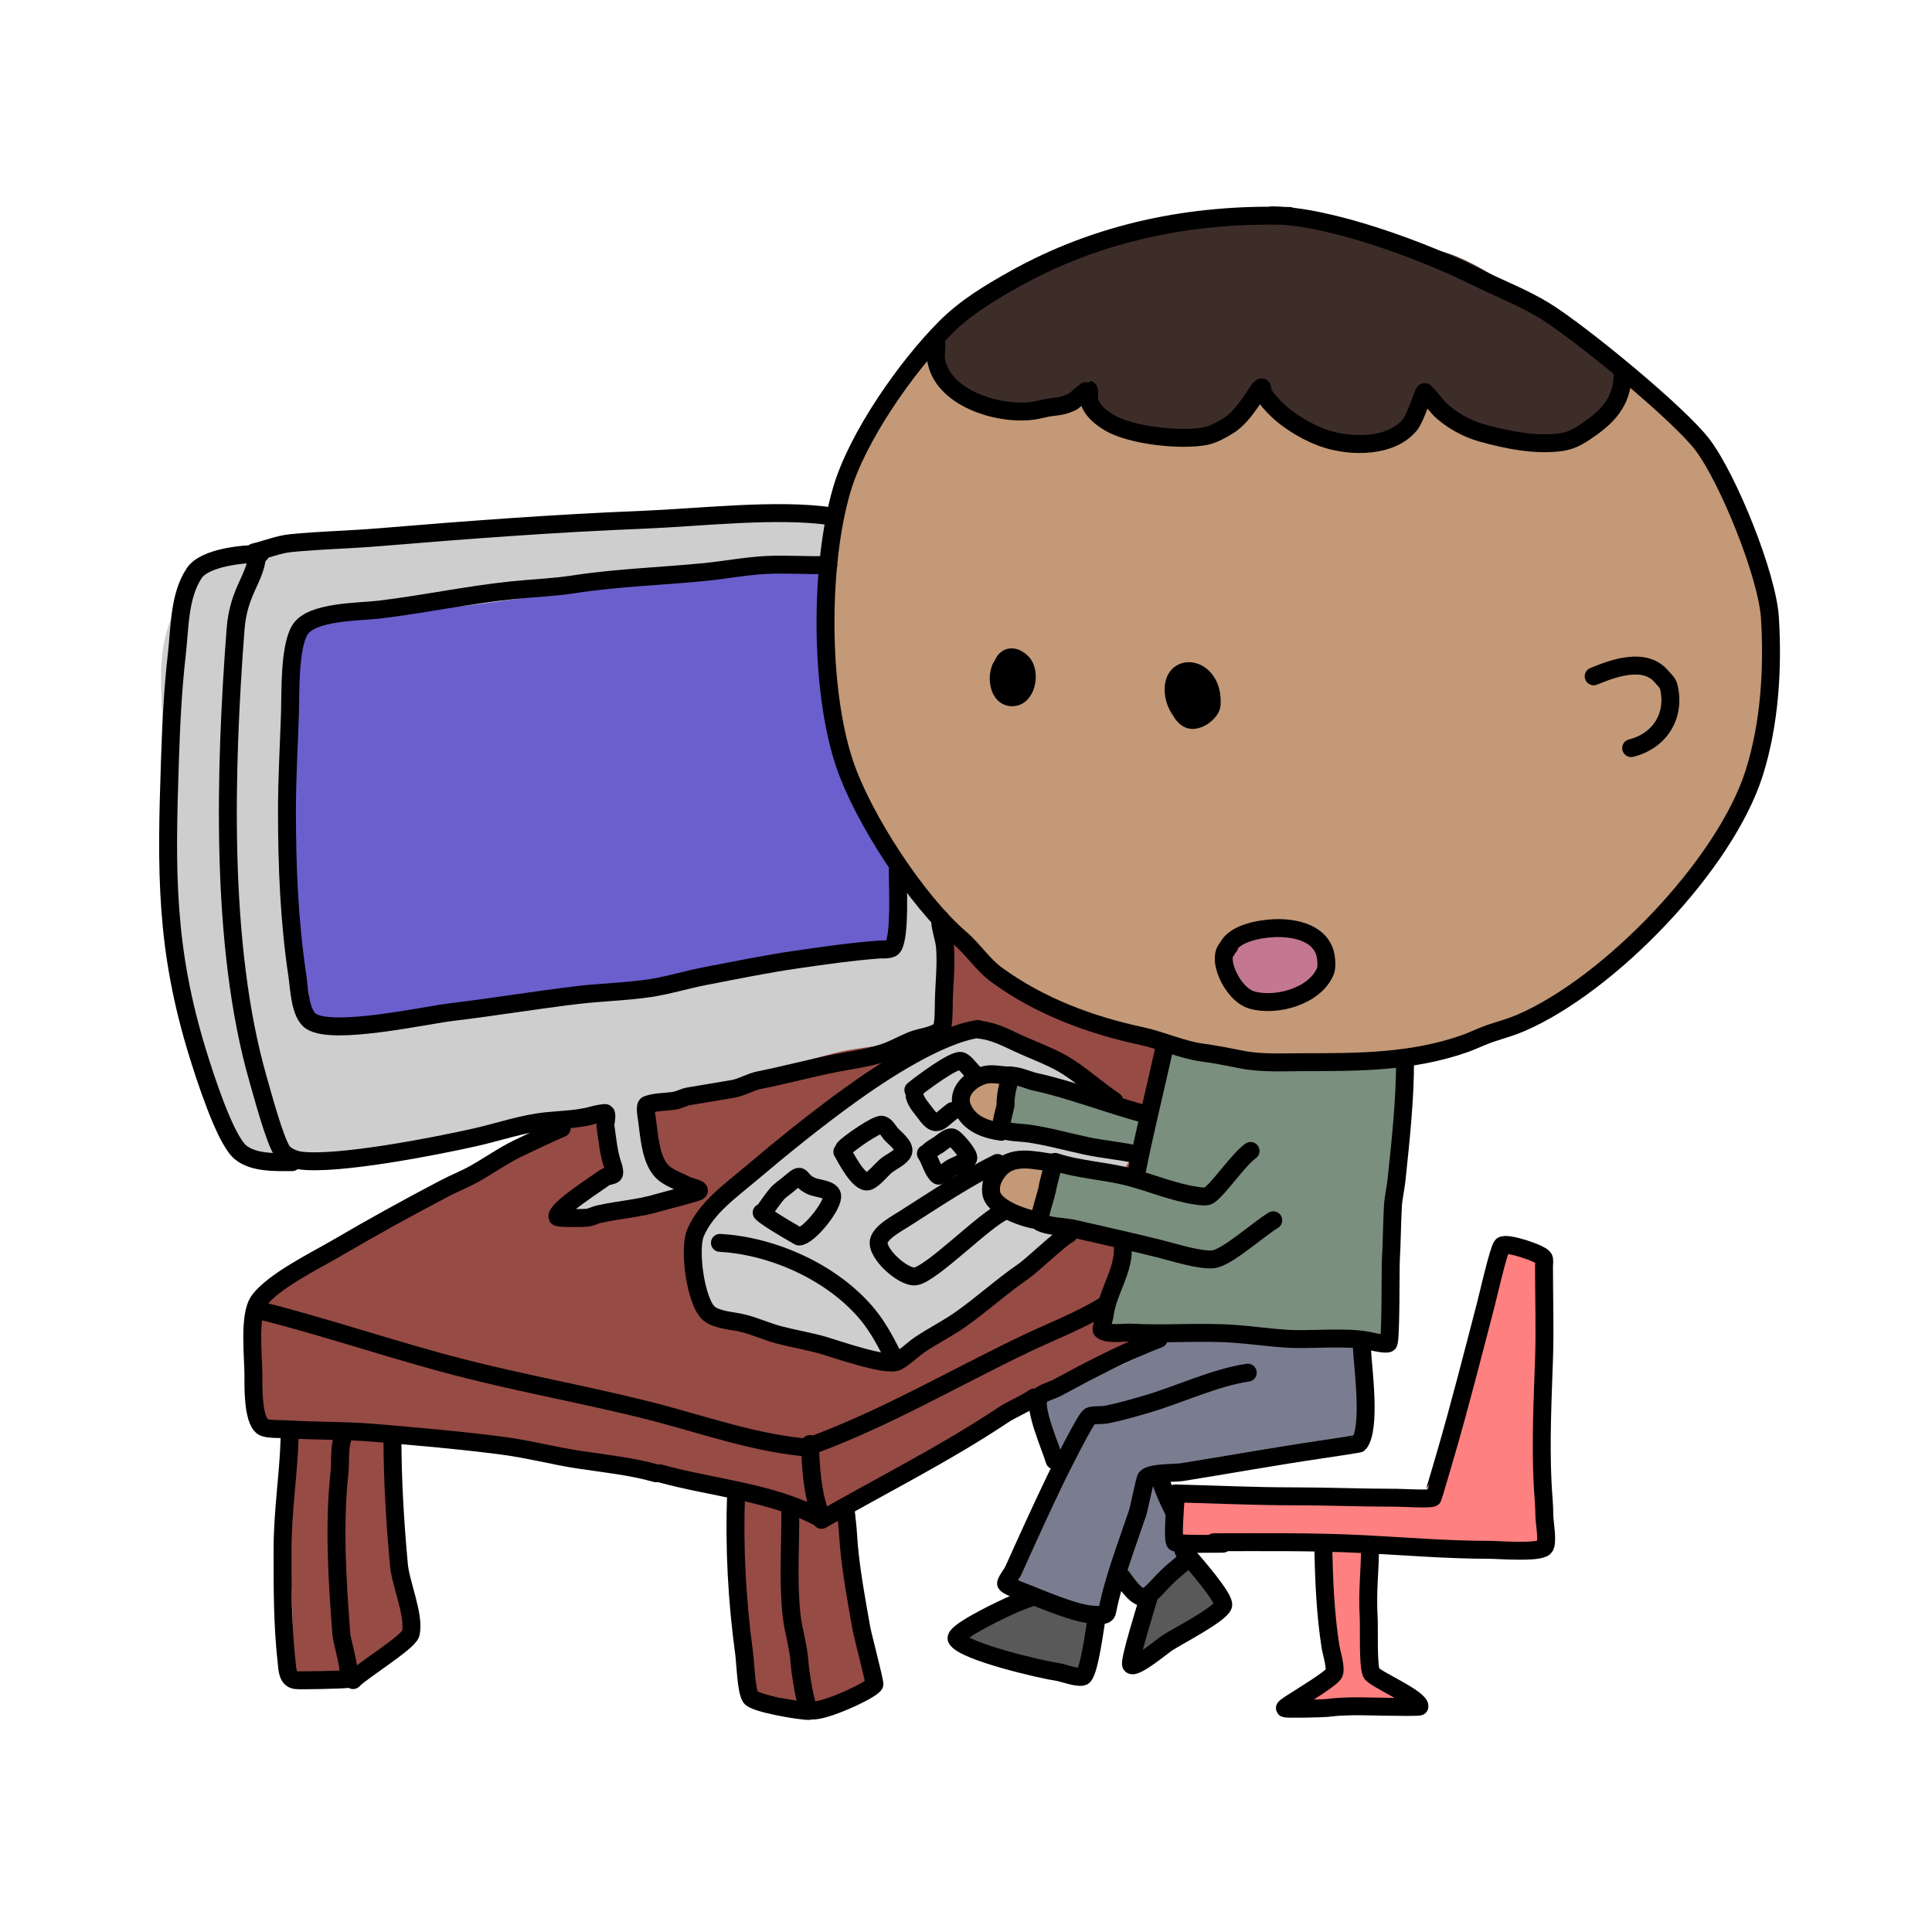 <svg:svg xmlns:dc="http://purl.org/dc/elements/1.1/" xmlns:ns1="http://sodipodi.sourceforge.net/DTD/sodipodi-0.dtd" xmlns:ns2="http://www.inkscape.org/namespaces/inkscape" xmlns:ns4="http://creativecommons.org/ns#" xmlns:rdf="http://www.w3.org/1999/02/22-rdf-syntax-ns#" xmlns:svg="http://www.w3.org/2000/svg" height="700.849" id="svg4840" version="1.1" viewBox="-57.736 -74.854 700.849 700.849" width="700.849" x="0" y="0" ns1:docname="africanmanpc.svg" ns2:version="0.91 r13725">
  <svg:defs id="defs4987" />
  <ns1:namedview bordercolor="#666666" borderopacity="1" fit-margin-bottom="0" fit-margin-left="0" fit-margin-right="0" fit-margin-top="0" gridtolerance="10" guidetolerance="10" id="namedview4985" objecttolerance="10" pagecolor="#ffffff" showgrid="false" ns2:current-layer="g4991" ns2:cx="318.92375" ns2:cy="280.41239" ns2:pageopacity="0" ns2:pageshadow="2" ns2:window-height="1036" ns2:window-maximized="0" ns2:window-width="1633" ns2:window-x="0" ns2:window-y="0" ns2:zoom="0.43540797" />
  <svg:g id="g4991" transform="translate(-195.139,-151.906)">
    <svg:g id="Layer_4" />
    <svg:g id="g6152">
      <svg:path d="m 343.794,482.815 c -23.769,9.308 -44.626,24.913 -67.034,36.706 -13.366,7.035 -38.788,13.996 -44.618,29.544 -2.169,5.783 -3.243,10.141 -3.243,16.179 0,3.391 1.609,25.69 3.564,28.297 0.945,1.261 15.886,2.214 17.355,2.423 6.229,0.89 14.334,0.5 20.563,1.248 6.711,0.805 13.492,1.118 20.206,1.924 23.814,2.858 48.669,6.078 72.379,9.872 13.369,2.139 50.201,14.924 62.972,13.328 2.879,-0.36 21.849,-3.922 27.725,-6.272 6.241,-2.496 12.776,-7.707 18.817,-10.727 12.494,-6.247 25.035,-15.493 37.526,-21.739 5.343,-2.671 11.085,-6.504 16.5,-9.052 2.349,-1.105 10.169,-2.126 12.473,-3.278 3.55,-1.775 7.312,-4.108 10.976,-5.774 3.046,-1.384 -1.753,-4.241 1.069,-5.808 2.235,-1.242 23.199,-12.934 23.413,-13.792 0.222,-0.886 -1.594,-1.484 -1.924,-1.925 -1.232,-1.642 -2.074,-4.769 -2.566,-6.735 -2.199,-8.795 -2.733,-17.612 -3.207,-26.621 -0.509,-9.66 -1.498,-24.265 -0.321,-33.677 0.375,-2.998 4.415,-16.59 3.207,-18.603 -0.795,-1.325 -12.977,-6.744 -15.074,-7.698 -8.051,-3.659 -15.146,-9.343 -22.772,-13.791 -2.814,-1.642 -5.864,-2.77 -8.66,-4.491 -7.995,-4.92 -14.681,-11.732 -22.131,-17.319 -0.851,-0.638 -1.759,0.082 -2.566,-0.321 -2.883,-1.442 -5.213,-5.313 -8.339,-6.094 -4.11,-1.028 -16.259,5.483 -20.527,7.056 -13.018,4.796 -26.084,9.893 -39.451,13.792 -15.319,4.468 -47.072,14.036 -58.374,25.338 -2.34,2.34 -2.497,4.535 -3.207,7.377 -0.526,2.103 -2.249,4.177 -3.208,6.094" id="path4846" style="fill:#974b45" ns1:nodetypes="cccsccccccscccsccccccccccccccccscc" ns2:connector-curvature="0" />
      <svg:path d="m 409.707,610.869 c -4.673,-6.197 -2.373,20.048 -2.373,30.319 0,16.207 0.507,32.306 3.164,48.248 0.322,1.932 6.746,2.825 8.436,3.163 3.393,0.679 18.742,5.13 21.619,3.692 2.498,-1.249 5.071,-3.469 7.382,-5.01 1.762,-1.174 4.443,-1.73 5.801,-3.427 2.082,-2.604 -2.042,-18.25 -2.637,-21.619 -1.013,-5.74 -1.033,-11.636 -1.582,-17.401 -0.954,-10.023 -2.109,-19.946 -2.109,-30.056 0,-0.958 -0.8,-15.736 -1.318,-16.082 -1.307,-0.872 -4.445,0.954 -5.537,1.318 -9.558,3.186 -28.626,-0.853 -38.41,1.103" id="path4848" style="fill:#974b45" ns1:nodetypes="cssccccccscsc" ns2:connector-curvature="0" />
      <svg:path d="m 246.344,582.428 c -0.94,12.266 -4.588,24.554 -5,36.895 -0.48,14.4 2.1,28.938 2.1,43.34 0,1.936 -0.131,20.544 0.805,21.106 2.071,1.242 7.637,0.205 9.989,0.322 18.188,0.91 12.46,3.491 25.295,-9.344 2.19,-2.189 7.355,-5.791 8.378,-8.862 1.095,-3.284 -1.978,-9.145 -2.578,-12.244 -1.455,-7.523 -2.084,-15.395 -2.416,-23.04 -0.553,-12.719 -0.689,-25.463 -1.128,-38.184 -0.08,-2.319 1.212,-8.452 0,-10.472 -0.688,-1.146 -6.367,0.093 -7.25,0.161 -9.703,0.746 -19.608,1.611 -29.323,1.611" id="path4850" style="fill:#974b45" ns1:nodetypes="ccscccccccccc" ns2:connector-curvature="0" />
      <svg:path d="m 494.667,449.253 c -18.132,2.844 -32.094,18.182 -46.995,27.594 -14.235,8.99 -29.939,18.662 -42.396,30.036 -7.076,6.461 -17.271,17.523 -15.521,28.024 2.626,22.812 23.743,24.93 33.695,28.247 9.017,3.005 36.422,2.79 45.636,0.64 5.321,-1.241 10.838,-3.228 15.378,-6.323 7.839,-5.345 14.184,-12.611 21.413,-18.683 10.694,-8.984 37.576,-28.783 41.965,-42.827 5.836,-18.675 -15.562,-30.9 -29.174,-37.941 -6.123,-3.167 -19.584,-10.904 -26.588,-10.204 -2.179,0.218 -4.385,2.617 -6.467,3.449" id="path4852" style="fill:#cecece;fill-opacity:1" ns1:nodetypes="cccccccccccc" ns2:connector-curvature="0" />
      <svg:path d="m 563.201,561.57 c -11.036,7.65 -24.012,13.327 -36.776,17.794 -3.588,1.256 -11.075,2.943 -11.566,7.86 -0.827,8.266 3.823,15.197 6.969,22.54 5.516,12.869 11.413,25.794 19.574,37.22 1.709,2.393 4.399,9.994 7.86,9.417 2.172,-0.362 16.536,-11.136 16.756,-12.679 0.371,-2.598 -0.727,-8.834 -1.704,-11.154 -2.417,-5.739 -6.725,-10.235 -7.934,-16.28 -0.409,-2.042 -2.702,-6.788 -2.373,-7.118 0.592,-0.592 21.969,-1.37 24.319,-1.631 12.053,-1.339 27.84,-4.064 39.445,-7.118 2.489,-0.655 13.033,-0.09 13.516,-3.473 1.269,-8.883 1.022,-18.377 -0.201,-28.61 -0.772,-6.465 0.18,-5.053 -0.095,-5.328 -1.008,-1.008 -24.555,0.487 -27.011,0.487 -10.432,0 -20.635,-1.605 -30.992,-2.076 -3.062,-0.139 -8.33,-2.166 -11.27,-1.186 -2.551,0.851 -9.072,6.551 -11.122,8.601" id="path4854" style="fill:#7a7d8f;fill-opacity:1" ns1:nodetypes="cccccccccccscsssccc" ns2:connector-curvature="0" />
      <svg:path d="m 535.471,592.562 c -7.174,11.047 -15.208,22.441 -20.316,34.7 -2.85,6.84 -4.839,14.127 -8.156,20.76 -0.291,0.582 -1.331,2.749 -0.889,3.411 1.277,1.915 15.018,8.471 17.858,8.919 2.623,0.414 14.1,3.115 14.172,3.061 0.846,-0.634 3.702,-14.904 4.152,-16.281 3.11,-9.523 6.251,-18.994 9.046,-28.619 1.469,-5.062 3.812,-9.353 6.524,-13.791 0.191,-0.313 2.639,-3.117 2.373,-3.559 -2.184,-3.641 -20.788,-6.186 -25.802,-9.194" id="path4856" style="fill:#7a7d8f;fill-opacity:1" ns1:nodetypes="csccccccccc" ns2:connector-curvature="0" />
      <svg:path d="m 532.813,663.9 c -6.98,0.671 -17.114,-6.57 -23.356,-3.942 -2.359,0.994 -24.002,8.594 -22.305,12.554 1.576,3.677 22.85,7.47 26.538,8.321 2.893,0.668 14.817,5.182 17.371,4.087 1.277,-0.547 1.752,-20.166 1.752,-23.502" id="path4858" style="fill:#595959" ns1:nodetypes="cccccc" ns2:connector-curvature="0" />
      <svg:path d="m 566.972,644.777 c -2.632,0.781 -4.569,2.786 -6.569,4.525 -1.556,1.353 -4.224,2.613 -5.401,4.38 -0.917,1.374 -0.046,4.966 -0.146,6.568 -0.2,3.195 -1.219,6.511 -1.898,9.635 -0.117,0.538 -1.431,5.657 -1.022,5.985 1.18,0.944 4.37,-1.31 5.401,-1.752 3.111,-1.333 25.03,-13.371 23.94,-16.641 -0.534,-1.602 -10.332,-10.77 -12.408,-12.846" id="path4860" style="fill:#595959" ns2:connector-curvature="0" />
      <svg:path d="m 685.528,530.019 c 0.152,2.063 -5.776,4.023 -6.761,5.829 -5.779,28.222 -6.482,21.518 -10.101,33.101 -0.984,3.148 -1.209,6.433 -2.082,9.576 -2.42,8.713 -4.755,17.555 -7.495,26.23 -0.547,1.734 -4.034,14.668 -5.62,15.197 -3.59,1.196 -15.718,0 -19.777,0 -7.34,0 -14.733,0.262 -22.067,0 -10.867,-0.388 -21.544,-2.082 -32.476,-2.082 -3.4,0 -10.214,-1.346 -13.323,0.208 -0.727,0.364 -0.537,2.628 -0.625,3.331 -0.412,3.299 -1.104,10.442 0.625,13.324 1.14,1.9 4.921,1.457 6.662,1.457 11.172,0 22.344,0 33.516,0 1.856,0 8.139,-1.078 9.576,0 1.45,1.087 1.335,7.77 1.458,9.368 0.631,8.209 2.553,24.458 4.58,32.059 0.337,1.264 2.402,7.609 1.457,8.744 -1.123,1.347 -10.254,5.465 -15.197,10.409 -0.224,0.224 -2.63,2.65 -2.498,2.914 0.118,0.237 3.905,0 4.163,0 8.977,0 17.708,-0.445 26.647,-1.041 3.201,-0.213 6.37,-0.208 9.576,-0.208 1.18,0 3.912,1.119 3.539,0 -1.988,-5.965 -15.057,-15.389 -16.371,-19.985 -0.317,-1.112 -1.795,-17.77 -1.532,-20.401 0.216,-2.162 0.36,-21.695 0.833,-22.484 0.87,-1.451 9.123,-0.416 10.617,-0.416 16.693,0 34.037,4.753 50.746,4.753 0.935,0 1.831,-3.53 2.339,-4.545 2.937,-5.874 1.249,-34.838 1.249,-42.676 0,-15.172 1.663,-30.457 2.706,-45.591 0.087,-1.26 -2.614,-13.309 -3.32,-14.191 -0.722,-0.904 -10.291,-4.337 -11.877,-4.337" id="path4862" style="fill:#ff8080" ns1:nodetypes="ccccccscscccssccccccscsccccsscsccc" ns2:connector-curvature="0" />
      <svg:path d="m 492.181,450.325 c -14.256,2.118 -34.699,15.527 -46.506,24.055 -12.492,9.021 -24.415,18.673 -36.083,28.545 -7.279,6.16 -16.005,12.276 -19.885,21.329 -2.581,6.022 0.091,25.442 4.971,29.346 2.896,2.317 8.355,2.542 11.867,3.368 4.593,1.081 8.909,3.129 13.471,4.33 5.195,1.367 10.546,2.252 15.716,3.688 4.04,1.123 23.515,8.075 27.262,5.934 2.939,-1.68 5.497,-4.359 8.339,-6.254 4.649,-3.1 9.679,-5.605 14.273,-8.82 7.939,-5.558 15.103,-12.148 23.092,-17.641 3.02,-2.076 13.95,-12.507 16.357,-13.47" id="path4937" style="fill-opacity:1;stroke:#000000;stroke-width:6.5;stroke-linecap:round;stroke-linejoin:round;fill:#cecece" ns2:connector-curvature="0" />
      <svg:path d="m 488.147,193.334 c -12.745,9.987 -24.726,21.602 -33.043,35.332 -1.822,3.007 -4.234,5.694 -5.941,8.757 -14.895,26.743 -14.479,58.558 -9.948,87.786 4.192,27.038 16.568,52.061 30.924,72.208 15.122,21.222 39.323,46.725 63.61,48.693 10.964,4.681 22.131,5.541 33.726,8.6 22.797,6.015 50.589,9.999 74.228,8.239 7.437,-0.554 15.013,-2.583 22.257,-4.242 5.734,-1.314 11.656,-2.363 17.177,-4.393 14.875,-5.468 27.977,-13.913 40.174,-23.596 8.089,-6.42 15.621,-12.975 22.152,-20.957 21.094,-25.783 32.814,-52.283 35.538,-84.623 0.761,-9.027 -1.575,-18.582 -2.321,-27.637 -0.604,-7.319 -3.124,-14.335 -4.751,-21.462 -3.252,-14.247 -7.489,-29.64 -17.331,-41.139 -5.203,-6.079 -23.928,-18.206 -31.346,-22.246 -6.468,-3.523 -12.697,-7.312 -19.433,-10.37 -21.786,-9.89 -56.321,-15.323 -80.24,-17.348 -32.399,-2.743 -65.136,-4.721 -97.236,1.168 -9.956,1.827 -19.417,2.903 -28.907,6.64 -3.669,1.444 -6.537,3.909 -10.031,5.467" id="path4865" style="fill:#c39977;fill-opacity:1" ns1:nodetypes="ccccsccccccccccsccsccc" ns2:connector-curvature="0" />
      <svg:path d="m 499.982,466.644 c -2.726,-0.02 -5.333,1.31 -7.506,2.88 -7.47,5.395 -1.783,16.775 4.189,13.789 2.662,-1.331 6.035,-13.545 2.706,-15.447 -2.032,-1.161 -5.56,0.466 -7.593,0.872" id="path4867" style="fill:#ffd5b3" ns2:connector-curvature="0" />
      <svg:path d="m 516.825,501.029 c -3.969,-1.327 -8.629,-2.815 -12.305,0.087 -12.822,10.123 4.959,19.043 7.854,15.884 1.708,-1.863 6.018,-14.599 4.626,-17.106 -1.234,-2.22 -8.799,-1.703 -10.648,-1.134" id="path4869" style="fill:#ffd5b3" ns2:connector-curvature="0" />
      <svg:path d="m 536.323,163.974 c -27.636,13.235 -32.608,13.686 -53.904,29.39 -2.063,3.181 -9.648,5.774 -9.648,9.338 0,14.762 23.772,25.97 37.479,24.385 4.413,-0.51 18.004,-1.213 15.327,-5.553 1.64,1.37 16.119,5.712 7.429,-3.837 0.159,0.138 -3.249,4.407 -2.62,6.181 0.583,1.644 2.228,2.806 3.518,4.006 8.413,7.82 19.668,10.599 31.887,9.539 12.016,-1.043 20.512,-9.826 25.948,-18.315 4.631,-6.76 1.849,-7.98 2.563,-1.146 2.571,-6.986 2.054,-0.533 4.914,2.673 6.449,7.121 13.917,14.047 24.333,15.505 4.846,0.678 12.609,0.002 17.449,-1.197 9.863,-2.445 12.095,-14.359 12.095,-21.749 0,-0.19 -8.269,1.953 3.136,8.022 1.833,8.831 -1.56,-4.771 -0.717,-3.634 2.169,2.928 7.005,10.563 9.781,13.098 12.907,11.787 52.513,6.528 59.049,-11.19 5.464,-14.813 -7.444,-18.315 -20.155,-26.075 -12.722,-7.767 -29.358,-21.2 -44.057,-25.244 -11.741,-3.229 -23.339,-6.723 -35.405,-8.966 -6.989,-1.299 -14.007,-1.545 -21.111,-1.908 -29.789,-1.52 -49.437,-0.389 -77.846,8.013 -6.274,1.855 -11.61,8.598 -17.344,11.582" id="path4871" style="fill:#3d2d28;fill-opacity:1" ns1:nodetypes="ccscccccccccccscccccccccc" ns2:connector-curvature="0" />
      <svg:path d="m 427.284,263.341 c -25.415,1.071 -49.712,-1.357 -74.984,2.387 -5.357,0.793 -10.663,2.038 -16.032,2.805 -19.421,2.775 -39.116,0.95 -58.516,4.079 -5.874,0.947 -19.208,1.219 -25.084,2.03 -18.135,0.028 -10.591,1.274 -23.709,5.959 -6.746,0.587 -16.439,1.989 -21.225,7.571 -16.785,19.583 -10.944,38.453 -10.944,62.925 0,9.959 -0.318,20.179 1.202,30.06 1.656,10.765 3.725,21.214 4.81,32.064 1.733,17.331 3.79,34.572 6.813,51.702 0.764,4.328 2.491,8.236 3.607,12.425 1.465,5.492 2.526,12.926 7.215,16.833 4.552,3.794 18.276,2.405 24.048,2.405 16.69,0 32.558,-2.608 48.897,-6.012 5.095,-1.061 10.447,-2.63 15.631,-3.206 6.896,-0.766 13.933,-1.637 20.841,-2.405 4.277,-0.475 8.921,0 13.226,0 0.535,0 10.243,-11.355 1.604,0 13.461,-8.492 13.393,4.726 13.747,5.611 1.99,4.976 3.517,14.442 -7.335,17.635 1.24,1.921 -6.759,6.895 -5.21,9.219 1.356,2.034 20.093,-2.326 22.845,-2.326 2.991,0 7.086,-2.559 10.02,-3.537 4.151,-1.384 9.556,-0.566 8.198,-2.893 -4.116,-7.056 -12.371,-10.529 -15.089,-18.142 -0.426,-1.191 0.073,-3.688 1.863,-8.888 1.939,-6.974 0.157,-5.306 1.29,-5.549 5.161,-1.106 4.558,-1.823 9.751,-2.797 7.387,-1.385 14.713,-2.855 22.044,-4.426 5.929,-1.271 12.156,-3.917 18.036,-5.55 6.486,-1.801 13.002,-3.883 19.639,-5.21 6.605,-1.321 26.668,-3.022 31.262,-7.615 2.464,-2.465 2.761,-12.518 2.761,-15.631 0,-6.238 1.305,-11.975 -0.427,-18.036 -0.554,-1.941 -1.625,-5.233 -2.012,-7.171 -0.565,-2.822 -2.846,-4.745 -4.731,-7.258 -0.935,-1.247 -5.026,-0.687 -7.615,-2.805 -8.702,-7.12 -13.822,-11.912 -18.837,-22.445 -9.032,-18.967 -12.238,-42.164 -13.227,-62.925 -0.699,-14.685 1.205,-33.787 7.928,-47.232" id="path4873" style="fill:#cecece" ns1:nodetypes="cccccccssscccscccsccccsccccccccccsccccccc" ns2:connector-curvature="0" />
      <svg:path d="m 437.274,283.696 c 0.292,7.472 -0.483,14.816 -0.483,22.251 0,7.267 -0.557,14.769 0,22.009 0.59,7.669 2.464,15.24 3.869,22.734 0.72,3.839 5.993,6.78 7.515,10.433 2.591,6.219 0.758,13.899 4.82,19.315 2.62,3.494 8.025,6.661 9.432,10.884 1.522,4.565 1.21,9.984 1.21,14.753 0,2.485 1.031,7.931 -0.242,10.158 -5.425,9.493 -36.149,8.866 -45.953,9.916 -8.093,0.867 -16.422,1.42 -24.427,2.902 -8.988,1.665 -17.998,3.747 -27.088,4.837 -7.145,0.858 -14.403,1.401 -21.525,2.419 -19.115,2.731 -38.426,4.143 -57.562,7.014 -5.2,0.78 -30.624,6.004 -34.585,3.628 -2.67,-1.603 -2.573,-8.703 -3.144,-11.368 -3.404,-15.886 -7.456,-31.934 -7.456,-48.129 0,-10.242 1.125,-20.482 1.418,-30.715 0.252,-8.815 0.433,-16.785 1.001,-25.579 0.249,-3.872 -0.014,-23.798 6.73,-28.113 3.062,-1.959 24.238,-4.354 28.055,-4.354 18.39,0 36.939,-3.287 55.143,-5.562 16.457,-2.057 32.988,-3.189 49.339,-5.805 17.567,-2.811 35.676,-6.772 53.45,-6.772" id="path4875" style="fill:#6b5fce" ns1:nodetypes="cssccccsccccccccsccssccc" ns2:connector-curvature="0" />
      <svg:path d="m 562.3,457.69 c 0.005,1.3 -0.003,2.656 -0.342,3.925 -1.25,4.69 -3.328,9.132 -4.607,13.823 -3.323,12.182 -6.222,24.483 -8.874,36.86 -2.755,12.854 -7.024,24.569 -8.205,37.563 -2.838,-2.109 -1.168,7.004 -0.341,7.831 2.982,2.982 20.073,3.273 24.246,3.754 21.53,2.485 43.572,1.024 65.189,1.024 2.091,0 8.641,1.18 10.41,0 1.735,-1.157 1.194,-9.636 1.194,-11.263 0,-16.714 1.878,-33.301 1.878,-50.001 0,-9.266 1.095,-18.558 1.535,-27.816 0.071,-1.479 1.299,-10.898 0.512,-11.946 -0.726,-0.968 -13.74,-0.06 -15.358,0 -17.023,0.631 -34.805,0.492 -51.708,-1.536 -2.157,-0.259 -14.757,-1.476 -15.871,-2.218" id="path4877" style="fill:#7a8f7d;fill-opacity:1" ns1:nodetypes="cccccscscssccccc" ns2:connector-curvature="0" />
      <svg:path d="m 596.43,487.895 c -5.081,6.728 -15.396,22.541 -23.038,25.598 -3.467,1.387 -7.512,-3.133 -10.41,-4.437 -8.937,-4.022 -19.08,-5.456 -28.669,-6.826 -1.352,-0.193 -10.843,-1.917 -11.605,-1.536 -1.816,0.908 -6.797,19.091 -5.461,19.625 3.398,1.359 8.472,1.225 12.117,2.048 13.646,3.081 27.564,6.352 41.468,8.021 1.413,0.169 7.013,1.761 8.362,0.682 2.097,-1.678 1.854,-9.918 2.048,-12.116 0.64,-7.25 0.248,-21.481 2.56,-27.646" id="path4879" style="fill:#7a8f7d;fill-opacity:1" ns2:connector-curvature="0" />
      <svg:path d="m 560.764,482.605 c 0.043,-0.326 1.738,0.138 1.365,0.512 -0.568,0.568 -21.967,-3.608 -24.403,-4.096 -3.493,-0.698 -6.964,-1.527 -10.41,-2.389 -5.523,-1.381 -20.458,-5.993 -20.649,-5.802 -0.414,0.414 -1.966,-3.266 -2.291,-2.779 -1.211,1.815 -4.083,16.871 -1.526,18.859 8.375,6.514 31.171,3.672 41.702,5.251 1.981,0.298 16.554,2.935 18.089,1.707 1.455,-1.164 1.261,-12.387 3.242,-15.359" id="path4881" style="fill:#7a8f7d;fill-opacity:1" ns1:nodetypes="ccccscccsc" ns2:connector-curvature="0" />
      <svg:path d="m 601.184,387.727 0,0" id="path4883" style="fill:#fffcaf" ns2:connector-curvature="0" />
      <svg:path d="m 652.359,330.559 0,0" id="path4885" style="fill:#fffcaf" ns2:connector-curvature="0" />
      <svg:g id="g4889">
        <svg:path d="m 604.894,415.385 c -3.335,0.093 -6.788,-0.925 -10.108,-0.261 -6.654,1.331 -14.225,8.51 -11.347,15.912 4.059,10.437 21.313,8.09 29.02,4.37 2.127,-1.027 3.718,-2.807 4.891,-4.826 3.735,-6.434 -3.454,-12.706 -9.26,-14.738 -2.965,-1.038 -6.095,-0.979 -9.195,-0.979" id="path4891" style="fill:#ff8080" ns2:connector-curvature="0" />
        <svg:path d="m 604.894,415.385 c -3.335,0.093 -6.788,-0.925 -10.108,-0.261 -6.654,1.331 -14.225,8.51 -11.347,15.912 4.059,10.437 21.313,8.09 29.02,4.37 2.127,-1.027 3.718,-2.807 4.891,-4.826 3.735,-6.434 -3.454,-12.706 -9.26,-14.738 -2.965,-1.038 -6.095,-0.979 -9.195,-0.979" id="path4893" style="fill-opacity:0;stroke:#000000;stroke-width:1;stroke-linecap:round;stroke-linejoin:round" ns2:connector-curvature="0" />
      </svg:g>
      <svg:path d="m 519.741,498.923 c -6.855,-0.758 -15.492,-3.625 -20.475,3.17 -1.751,2.388 -2.614,4.528 -2.313,7.539 0.553,5.532 11.981,9.385 16.448,10.023" id="path4915" style="fill-opacity:1;stroke:#000000;stroke-width:6.5;stroke-linecap:round;stroke-linejoin:round;fill:#c39977" ns2:connector-curvature="0" />
      <svg:path d="m 605.264,155.406 c -35.151,-1.121 -69.424,5.758 -100.214,23.077 -8.967,5.044 -17.322,10.051 -24.659,17.388 -14.077,14.077 -31.962,39.565 -37.619,58.801 -8.005,27.213 -8.063,72.233 0.948,99.266 6.581,19.744 26.234,49.99 42.046,63.543 4.782,4.099 8.099,9.511 13.277,13.277 15.564,11.319 33.773,18.121 52.479,22.13 7.39,1.583 14.603,5.003 22.129,6.006 4.753,0.634 9.488,1.582 14.226,2.529 7.162,1.433 15.163,0.949 22.446,0.949 19.844,0 39.137,-0.02 58.168,-6.639 3.506,-1.219 6.876,-2.978 10.433,-4.11 3.466,-1.103 6.749,-2.034 10.116,-3.477 32.08,-13.749 74.171,-57.313 84.724,-90.731 5.598,-17.726 6.849,-37.738 5.69,-56.272 -0.961,-15.375 -15.045,-50.197 -24.342,-62.594 -8.568,-11.424 -44.642,-40.944 -57.22,-48.685 -7.909,-4.867 -16.67,-8.176 -24.975,-12.329 -18.623,-9.311 -53.468,-22.37 -74.405,-22.37" id="path4897" style="fill-opacity:0;stroke:#000000;stroke-width:6.5;stroke-linecap:round;stroke-linejoin:round" ns1:nodetypes="ccscccccccscsccccccc" ns2:connector-curvature="0" />
      <svg:path d="m 477.037,201.156 c 0.273,2.189 -0.394,4.55 0,6.717 2.664,14.653 25.585,20.856 37.948,17.63 5.004,-1.305 7.258,-0.481 11.809,-2.909 0.014,-0.007 5.239,-4.343 5.318,-4.311 0.908,0.363 0.119,3.305 0.336,4.03 1.116,3.718 4.23,6.165 7.388,8.06 7.848,4.708 26.147,6.625 34.926,4.869 2.812,-0.562 5.985,-2.355 8.396,-3.862 5.86,-3.662 10.243,-12.762 11.754,-13.769 0.589,-0.392 0.32,1.401 0.671,2.015 1.117,1.954 3.114,4.121 4.702,5.709 4.613,4.614 11.925,8.928 18.135,10.915 9.443,3.022 23.583,3.133 30.392,-5.038 2.164,-2.597 4.664,-11.212 5.373,-11.921 0.166,-0.166 4.969,5.64 5.373,6.044 3.951,3.951 9.937,7.248 15.28,8.732 9.099,2.527 19.514,4.72 29.049,3.358 4.179,-0.597 7.41,-2.822 10.747,-5.205 7.324,-5.232 11.418,-10.805 11.418,-19.814" id="path4899" style="fill-opacity:0;stroke:#000000;stroke-width:6.5;stroke-linecap:round;stroke-linejoin:round" ns1:nodetypes="ccccccccccscccsscccc" ns2:connector-curvature="0" />
      <svg:path d="m 503.453,328.399 c -1.39,-1.296 -1.696,-3.312 -2.178,-5.117 -1.731,-6.494 2.401,-10.336 6.859,-5.878 3.509,3.509 1.624,13.516 -4.355,12.519 -6.174,-1.029 -5.007,-15.287 1.198,-12.628 4.004,1.716 2.822,13.583 -1.742,11.757 -3.564,-1.426 -3.858,-15.319 3.048,-11.866 1.645,0.823 2.311,2.073 2.504,3.81" id="path4901" style="fill-opacity:0;stroke:#000000;stroke-width:6.5;stroke-linecap:round;stroke-linejoin:round" ns2:connector-curvature="0" />
      <svg:path d="m 566.921,336.455 c -1.757,-1.989 -3.152,-4.429 -3.593,-7.076 -2.182,-13.091 14.525,-11.41 13.608,3.266 -0.183,2.932 -5.546,6.811 -8.491,5.225 -5.436,-2.927 -6.311,-16.675 2.177,-15.132 3.582,0.651 4.893,9.884 2.504,11.975 -5.064,4.431 -6.706,-12.576 -1.96,-9.253 4.238,2.966 -0.326,13.555 -0.326,3.048" id="path4903" style="fill-opacity:0;stroke:#000000;stroke-width:6.5;stroke-linecap:round;stroke-linejoin:round" ns2:connector-curvature="0" />
      <svg:path d="m 582.342,421.811 c 1.776,-6.132 11.717,-7.779 17.129,-8.05 7.533,-0.376 17.64,1.702 18.908,10.577 0.226,1.583 0.361,3.746 -0.28,5.242 -3.798,8.862 -17.822,12.808 -26.678,10.203 -7.099,-2.088 -13.458,-16.056 -8.09,-19.411" id="path4905" style="fill-opacity:1;stroke:#000000;stroke-width:6.5;stroke-linecap:round;stroke-linejoin:round;fill:#c37791" ns1:nodetypes="cccccc" ns2:connector-curvature="0" />
      <svg:path d="m 503.892,467.14 c -2.965,0.221 -6.132,-0.865 -9.081,-0.171 -4.918,1.157 -10.824,5.994 -8.242,12.018 2.53,5.904 8.594,7.846 14.068,8.628" id="path4917" style="fill-opacity:1;stroke:#000000;stroke-width:6.5;stroke-linecap:round;stroke-linejoin:round;fill:#c39977" ns1:nodetypes="cccc" ns2:connector-curvature="0" />
      <svg:path d="m 591.058,494.569 c -4.363,3.063 -11.567,13.791 -15.15,16.179 -0.985,0.657 -3.805,0.162 -4.853,0 -8.125,-1.249 -15.826,-4.524 -23.682,-6.619 -8.834,-2.355 -18.639,-2.731 -27.211,-5.589 -0.478,-0.159 -2.693,8.438 -2.795,9.561 -0.097,1.071 -3.473,11.837 -3.01,12.115 3.112,1.867 9.205,1.783 12.718,2.594 10.304,2.377 20.645,4.646 30.889,7.207 4.695,1.174 15.093,4.484 19.709,3.824 4.988,-0.712 16.324,-10.941 21.622,-14.12" id="path4907" style="fill:#7a8f7d;fill-opacity:1;stroke:#000000;stroke-width:6.5;stroke-linecap:round;stroke-linejoin:round" ns1:nodetypes="ccccccccccc" ns2:connector-curvature="0" />
      <svg:path d="m 559.582,458.091 c -3.171,14.334 -6.832,29.013 -9.708,43.391" id="path4909" style="fill-opacity:0;stroke:#000000;stroke-width:6.5;stroke-linecap:round;stroke-linejoin:round" ns2:connector-curvature="0" />
      <svg:path d="m 544.726,529.134 c 0.506,8.981 -5.663,16.549 -6.619,25.152 -0.06,0.541 -1.421,4.983 -1.03,5.296 2.238,1.79 7.971,0.728 10.59,0.882 12.461,0.733 25.064,-0.447 37.508,0.441 6.224,0.445 12.432,1.349 18.68,1.765 8.729,0.582 21.73,-0.89 29.859,0.736 1.122,0.224 6.648,1.589 7.354,0.882 0.938,-0.937 0.705,-27.276 0.883,-30.3 0.377,-6.414 0.379,-12.852 0.735,-19.268 0.183,-3.281 0.983,-6.468 1.324,-9.708 1.491,-14.161 3.089,-28.94 3.089,-43.097" id="path4911" style="fill-opacity:0;stroke:#000000;stroke-width:6.5;stroke-linecap:round;stroke-linejoin:round" ns2:connector-curvature="0" />
      <svg:path d="m 553.323,481.361 c -13.699,-3.62 -27.032,-8.968 -40.95,-11.994 -1.242,-0.27 -7.052,-2.665 -8.224,-1.884 -0.041,0.027 -2.134,5.413 -1.97,10.537 -0.203,1.319 -2.104,7.382 -1.371,8.481 0.855,1.283 7.312,1.45 8.738,1.628 7.344,0.918 14.848,3.099 22.103,4.626 5.998,1.263 12.103,1.757 18.076,3.084" id="path4913" style="fill-opacity:0;stroke:#000000;stroke-width:6.5;stroke-linecap:round;stroke-linejoin:round" ns1:nodetypes="cccccccc" ns2:connector-curvature="0" />
      <svg:path d="m 631.457,566.326 c 0.378,7.163 3.383,28.828 -1.041,34.359 -0.133,0.165 -13.059,2.076 -13.882,2.198 -16.858,2.497 -33.616,5.522 -50.44,8.213 -2.352,0.377 -11.316,0.032 -12.957,2.083 -0.4,0.5 -2.521,11.035 -3.008,12.494 -3.926,11.778 -8.671,23.805 -11.106,35.979 -0.369,1.844 -2.926,1.156 -4.512,1.156 -6.442,0 -19.407,-5.755 -25.798,-8.213 -0.794,-0.306 -6.635,-2.421 -6.363,-3.24 0.544,-1.629 2.054,-3.252 2.777,-4.858 4.961,-11.025 9.905,-21.951 15.155,-32.856 1.298,-2.695 10.653,-21.496 12.378,-22.79 0.746,-0.559 4.651,-0.387 5.669,-0.578 5.119,-0.96 10.262,-2.46 15.271,-3.934 11.48,-3.376 24.773,-9.67 36.441,-11.337" id="path4919" style="fill-opacity:0;stroke:#000000;stroke-width:6.5;stroke-linecap:round;stroke-linejoin:round" ns2:connector-curvature="0" />
      <svg:path d="m 557.765,562.739 c -12.566,4.797 -25.079,11.348 -37.02,17.816 -1.494,0.809 -5.666,1.846 -6.479,3.471 -1.995,3.99 4.349,18.17 5.669,22.79" id="path4921" style="fill-opacity:0;stroke:#000000;stroke-width:6.5;stroke-linecap:round;stroke-linejoin:round" ns2:connector-curvature="0" />
      <svg:path d="m 511.658,656.461 c -3.641,1.222 -7.386,2.833 -10.912,4.531 -1.924,0.926 -17.632,8.461 -16.274,10.633 2.925,4.68 30.959,11.16 36.987,12.021 1.2,0.172 8.05,2.602 9.062,1.387 2.182,-2.619 4.016,-17.068 4.716,-21.267" id="path4923" style="fill-opacity:0;stroke:#000000;stroke-width:6.5;stroke-linecap:round;stroke-linejoin:round" ns2:connector-curvature="0" />
      <svg:path d="m 544.391,649.156 c 8.788,12.383 8.692,6.834 17.938,-1.572 1.409,-1.28 6.196,-4.965 6.196,-5.733 0,-0.467 -1.435,-1.74 -1.757,-2.127" id="path4925" style="fill-opacity:0;stroke:#000000;stroke-width:6.5;stroke-linecap:round;stroke-linejoin:round" ns2:connector-curvature="0" />
      <svg:path d="m 563.901,620.491 c -0.152,1.98 -1.236,15.564 -0.185,16.09 1.505,0.752 14.444,0.462 17.292,0.462" id="path4927" style="fill-opacity:0;stroke:#000000;stroke-width:6.5;stroke-linecap:round;stroke-linejoin:round" ns2:connector-curvature="0" />
      <svg:path d="m 558.076,612.816 c 1.09,4.251 3.189,8.598 5.178,12.576" id="path4929" style="fill-opacity:0;stroke:#000000;stroke-width:6.5;stroke-linecap:round;stroke-linejoin:round" ns2:connector-curvature="0" />
      <svg:path d="m 553.978,656.905 c -0.83,3.011 -7.186,23.13 -6.226,24.09 1.455,1.455 11.433,-6.879 13.128,-7.985 3.519,-2.295 19.147,-10.343 20.234,-13.601 0.795,-2.386 -10.27,-15.102 -12.452,-17.595" id="path4931" style="fill-opacity:0;stroke:#000000;stroke-width:6.5;stroke-linecap:round;stroke-linejoin:round" ns2:connector-curvature="0" />
      <svg:path d="m 563.715,618.804 c 14.217,0.348 28.517,1.049 42.759,1.049 12.546,0 25.077,0.525 37.644,0.525 1.245,0 12.222,0.572 12.985,0 0.152,-0.114 4.283,-14.289 4.591,-15.347 5.288,-18.129 9.926,-36.433 14.69,-54.695 0.7,-2.68 4.698,-20.174 5.903,-21.379 1.441,-1.442 14.028,2.7 15.083,4.459 0.404,0.673 0.132,2.249 0.132,3.017 0,11.26 0.388,22.588 0,33.84 -0.51,14.774 -1.229,29.803 -0.525,44.596 0.195,4.09 0.656,8.089 0.656,12.198 0,1.951 1.466,9.813 0,11.28 -2.11,2.109 -16.769,0.918 -19.937,0.918 -15.54,0 -30.815,-1.324 -46.301,-2.098 -17.831,-0.892 -35.78,-0.656 -53.645,-0.656" id="path4933" style="fill-opacity:0;stroke:#000000;stroke-width:6.5;stroke-linecap:round;stroke-linejoin:round" ns2:connector-curvature="0" />
      <svg:path d="m 617.42,637.888 c 0.268,12.196 0.738,24.516 2.644,36.585 0.336,2.13 2.089,7.526 1.279,9.552 -0.733,1.834 -11.757,8.435 -14.071,9.977 -0.422,0.282 -3.971,2.401 -3.752,2.729 0.288,0.433 14.281,0.023 15.094,-0.085 8.137,-1.085 16.679,-0.426 24.902,-0.426 0.576,0 8.939,0.179 8.869,-0.171 -0.7,-3.501 -16.698,-10.022 -17.567,-12.195 -1.222,-3.054 -0.709,-16.258 -0.904,-19.764 -0.588,-10.581 0.477,-16.075 0.477,-26.629" id="path4935" style="fill-opacity:0;stroke:#000000;stroke-width:6.5;stroke-linecap:round;stroke-linejoin:round" ns1:nodetypes="ccccccscccc" ns2:connector-curvature="0" />
      <svg:path d="m 492.996,450.631 c 4.716,0.454 9.371,2.834 13.668,4.84 6.233,2.908 13,5.157 18.763,8.999 5.558,3.706 10.774,8.343 16.215,11.97" id="path4939" style="fill-opacity:0;stroke:#000000;stroke-width:6.5;stroke-linecap:round;stroke-linejoin:round" ns2:connector-curvature="0" />
      <svg:path d="m 499.235,498.923 c -11.787,5.852 -22.843,13.302 -33.957,20.374 -2.546,1.621 -8.245,4.646 -9.055,7.884 -1.123,4.496 8.895,13.506 13.271,12.88 5.91,-0.844 25.424,-20.926 32.239,-23.652" id="path4941" style="fill-opacity:0;stroke:#000000;stroke-width:6.5;stroke-linecap:round;stroke-linejoin:round" ns2:connector-curvature="0" />
      <svg:path d="m 413.705,516.941 c 1.703,1.98 13.548,8.667 13.548,8.667 3.24,-0.034 11.65,-10.135 12.043,-14.344 0.273,-2.923 -5.14,-2.843 -7.686,-4.018 -5.318,-2.454 -2.201,-5.75 -8.298,-0.524 -1.376,1.18 -3.029,2.16 -4.192,3.581 -1.532,1.872 -2.807,3.737 -4.192,5.677" id="path4943" style="fill-opacity:0;stroke:#000000;stroke-width:6.5;stroke-linecap:round;stroke-linejoin:round" ns1:nodetypes="csscccc" ns2:connector-curvature="0" />
      <svg:path d="m 442.964,494.844 c 1.193,2.049 6.066,11.68 9.345,10.743 2.007,-0.574 5.116,-4.601 6.9,-5.939 1.466,-1.1 5.263,-2.95 5.852,-4.717 0.763,-2.288 -3.339,-5.195 -4.542,-6.638 -0.847,-1.017 -1.791,-2.893 -3.144,-3.231 -1.841,-0.461 -12.164,6.752 -13.712,8.559" id="path4945" style="fill-opacity:0;stroke:#000000;stroke-width:6.5;stroke-linecap:round;stroke-linejoin:round" ns2:connector-curvature="0" />
      <svg:path d="m 469.166,474.581 c 0.637,2.541 2.598,4.479 4.105,6.55 4.051,5.571 4.931,2.355 9.695,-1.048" id="path4947" style="fill-opacity:0;stroke:#000000;stroke-width:6.5;stroke-linecap:round;stroke-linejoin:round" ns2:connector-curvature="0" />
      <svg:path d="m 468.729,472.485 c 2.193,-1.826 15.286,-11.778 17.556,-10.481 1.867,1.067 3.077,3.225 4.716,4.629" id="path4949" style="fill-opacity:0;stroke:#000000;stroke-width:6.5;stroke-linecap:round;stroke-linejoin:round" ns2:connector-curvature="0" />
      <svg:path d="m 474.232,494.931 c 1.026,-1.16 2.393,-1.795 3.668,-2.62 0.941,-0.609 3.651,-3.118 4.978,-2.62 1.311,0.491 6.289,6.287 5.765,7.598 -0.441,1.103 -5.272,2.864 -6.376,3.581 -0.437,0.285 -3.904,3.117 -4.542,2.62 -2.029,-1.577 -2.896,-5.805 -4.454,-7.947" id="path4951" style="fill-opacity:0;stroke:#000000;stroke-width:6.5;stroke-linecap:round;stroke-linejoin:round" ns2:connector-curvature="0" />
      <svg:path d="m 398.556,527.917 c 19.385,1.046 41.356,10.944 53.822,26.287 3.755,4.621 6.625,10.133 9.248,15.378" id="path4953" style="fill-opacity:0;stroke:#000000;stroke-width:6.5;stroke-linecap:round;stroke-linejoin:round" ns2:connector-curvature="0" />
      <svg:path d="m 230.742,278.003 c -0.591,9.214 -6.81,13.139 -7.898,27.433 -3.805,50.252 -5.783,114.538 8.15,163.009 1.427,4.963 6.177,22.795 8.912,26.378 1.297,1.701 4.327,2.93 6.384,3.206 13.374,1.798 49.067,-5.16 63.418,-8.399 8.737,-1.972 17.231,-4.973 25.969,-5.862 5.531,-0.563 12.054,-0.676 17.389,-2.32 0.297,-0.091 3.926,-0.848 4.093,-0.585 0.613,0.967 -0.28,3.568 -0.109,4.756 0.644,4.501 1.171,10.168 2.729,14.339 0.169,0.453 0.742,2.614 0.27,3.066 -0.569,0.543 -2.612,0.631 -3.429,1.281 -2.081,1.654 -17.949,11.639 -16.983,14.226 0.206,0.551 9.822,0.4 10.872,0.25 1.418,-0.203 2.71,-0.95 4.108,-1.265 7.327,-1.654 14.687,-2.05 21.852,-4.257 1.677,-0.516 13.768,-3.512 14.371,-4.089 0.894,-0.853 -3.392,-1.622 -4.37,-2.14 -2.63,-1.391 -5.732,-2.433 -8.06,-4.264 -5.033,-3.958 -5.455,-13.67 -6.342,-19.861 -0.095,-0.664 -0.907,-4.713 0.118,-5.096 2.919,-1.091 6.804,-0.984 9.891,-1.472 1.702,-0.27 3.437,-1.283 5.135,-1.582 5.338,-0.94 10.748,-1.758 16.038,-2.691 3.283,-0.578 6.322,-2.53 9.591,-3.178 9.208,-1.826 18.426,-4.329 27.675,-6.163 6.447,-1.277 13.573,-2.036 19.822,-4.643 3.178,-1.325 6.273,-3.169 9.615,-4.198 2.232,-0.687 7.446,-1.432 8.919,-3.534 0.979,-1.399 0.868,-8.2 0.913,-10.176 0.146,-6.345 0.932,-13.04 0.446,-19.366 -0.282,-3.664 -1.88,-6.975 -1.797,-10.578" id="path4955" style="fill-opacity:0;stroke:#000000;stroke-width:6.5;stroke-linecap:round;stroke-linejoin:round" ns1:nodetypes="cccccscccccccccccccccccsccccccccc" ns2:connector-curvature="0" />
      <svg:path d="m 229.658,277.388 c 4.385,-1.004 8.641,-2.848 13.227,-3.307 10.704,-1.07 21.474,-1.262 32.202,-2.156 31.879,-2.657 63.631,-5.047 95.603,-6.326 20.409,-0.816 48.197,-4.123 68,-1.294" id="path4957" style="fill-opacity:0;stroke:#000000;stroke-width:6.5;stroke-linecap:round;stroke-linejoin:round" ns2:connector-curvature="0" />
      <svg:path d="m 437.867,281.998 c -7.487,0.262 -15.018,-0.374 -22.499,0 -7.359,0.368 -14.643,1.789 -21.958,2.52 -15.926,1.593 -32.023,2.061 -47.876,4.5 -7.357,1.132 -14.902,1.393 -22.319,2.16 -16.148,1.67 -32.1,5.083 -48.236,7.019 -7.185,0.862 -24.703,0.555 -28.798,7.38 -3.911,6.519 -3.35,23.105 -3.599,30.597 -0.388,11.635 -1.08,23.272 -1.08,34.918 0,20.182 0.79,40.003 3.779,59.935 0.644,4.292 0.9,13.972 5.04,16.559 8.224,5.14 40.857,-2.189 51.116,-3.42 15.086,-1.81 30.105,-4.311 45.177,-6.119 8.77,-1.053 17.729,-1.227 26.458,-2.52 6.685,-0.991 13.165,-3.044 19.798,-4.32 11.261,-2.165 22.482,-4.497 33.837,-6.119 9.806,-1.401 20.001,-2.895 29.878,-3.6 1.225,-0.088 4.028,0.306 4.86,-1.08 2.551,-4.252 1.62,-21.823 1.62,-27.718" id="path4959" style="fill-opacity:0;stroke:#000000;stroke-width:6.5;stroke-linecap:round;stroke-linejoin:round" ns2:connector-curvature="0" />
      <svg:path d="m 231.822,277.942 c -6.369,0.011 -20.167,1.334 -23.961,7.026 -5.511,8.267 -5.209,19.855 -6.306,29.365 -1.498,12.989 -2.087,26.032 -2.522,39.095 -1.321,39.62 -1.73,67.63 10.269,106.292 2.099,6.763 9.595,30.546 15.313,35.311 4.753,3.961 12.817,3.603 18.737,3.603" id="path4961" style="fill-opacity:0;stroke:#000000;stroke-width:6.5;stroke-linecap:round;stroke-linejoin:round" ns2:connector-curvature="0" />
      <svg:path d="m 341.177,486.295 c -5.284,2.264 -10.547,4.781 -15.74,7.274 -5.432,2.607 -10.496,6.217 -15.74,9.182 -3.539,2 -7.365,3.477 -10.971,5.366 -13.122,6.873 -26.205,14.087 -38.992,21.583 -7.589,4.448 -23.199,12.074 -28.38,19.198 -3.816,5.247 -2.027,20.304 -2.027,26.948 0,3.665 -0.311,15.984 3.339,18.722 1.483,1.112 6.911,0.834 8.704,0.954 10.58,0.705 21.27,0.405 31.838,1.311 15.501,1.329 30.977,2.641 46.386,4.651 9.474,1.235 18.75,3.719 28.141,5.127 9.117,1.368 18.83,2.365 27.664,4.889" id="path4963" style="fill-opacity:0;stroke:#000000;stroke-width:6.5;stroke-linecap:round;stroke-linejoin:round" ns2:connector-curvature="0" />
      <svg:path d="m 376.687,611.5 c 18.48,5.173 40.252,6.747 57.522,15.912" id="path4965" style="fill-opacity:0;stroke:#000000;stroke-width:6.5;stroke-linecap:round;stroke-linejoin:round" ns2:connector-curvature="0" />
      <svg:path d="m 435.407,628.387 c 21.887,-12.54 44.954,-24.076 65.764,-37.949 3.523,-2.349 7.965,-3.995 11.428,-6.469" id="path4967" style="fill-opacity:0;stroke:#000000;stroke-width:6.5;stroke-linecap:round;stroke-linejoin:round" ns2:connector-curvature="0" />
      <svg:path d="m 431.202,600.896 c 0.351,8.791 0.826,18.127 4.097,26.305" id="path4969" style="fill-opacity:0;stroke:#000000;stroke-width:6.5;stroke-linecap:round;stroke-linejoin:round" ns2:connector-curvature="0" />
      <svg:path d="m 431.741,601.435 c 26.858,-9.858 51.794,-24.518 77.624,-36.872 9.624,-4.603 20.033,-8.518 29,-14.123" id="path4971" style="fill-opacity:0;stroke:#000000;stroke-width:6.5;stroke-linecap:round;stroke-linejoin:round" ns2:connector-curvature="0" />
      <svg:path d="m 431.571,602.291 c -20.323,-1.499 -39.925,-8.809 -59.643,-13.738 -22.389,-5.597 -45.14,-9.659 -67.517,-15.413 -24.522,-6.306 -48.487,-14.635 -73.046,-20.775" id="path4973" style="fill-opacity:0;stroke:#000000;stroke-width:6.5;stroke-linecap:round;stroke-linejoin:round" ns2:connector-curvature="0" />
      <svg:path d="m 424.079,624.869 c 0.129,12.586 -0.878,25.311 0.44,37.841 0.62,5.89 2.586,11.687 2.934,17.6 0.132,2.254 2.04,16.038 3.667,17.013 3.028,1.818 22.366,-7.039 23.467,-9.24 0.286,-0.572 -4.305,-18.034 -4.694,-20.24 -1.744,-9.885 -3.638,-20.067 -4.547,-30.067 -0.353,-3.886 -0.42,-8.116 -1.173,-11.88" id="path4975" style="fill-opacity:0;stroke:#000000;stroke-width:6.5;stroke-linecap:round;stroke-linejoin:round" ns2:connector-curvature="0" />
      <svg:path d="m 404.426,618.856 c -0.738,19.513 0.306,38.811 2.933,58.081 0.433,3.172 0.713,13.389 2.347,15.84 1.439,2.158 17.66,4.941 21.12,4.941" id="path4977" style="fill-opacity:0;stroke:#000000;stroke-width:6.5;stroke-linecap:round;stroke-linejoin:round" ns1:nodetypes="cccc" ns2:connector-curvature="0" />
      <svg:path d="m 242.46,598.685 c -0.408,13.512 -2.558,26.72 -2.558,40.291 0,14.203 -0.075,27.038 1.492,41.144 0.282,2.536 0.289,5.911 3.198,6.396 1.529,0.254 18.842,-0.164 18.973,-0.427 1.408,-2.816 -2.075,-12.901 -2.345,-16.415 -1.471,-19.119 -2.765,-39.497 -0.64,-58.624 0.387,-3.48 -0.365,-11.573 2.132,-14.07" id="path4979" style="fill-opacity:0;stroke:#000000;stroke-width:6.5;stroke-linecap:round;stroke-linejoin:round" ns2:connector-curvature="0" />
      <svg:path d="m 265.484,686.516 c 2.77,-3.063 20.121,-13.761 20.891,-16.842 1.571,-6.284 -3.641,-18.099 -4.263,-24.942 -1.402,-15.415 -2.345,-30.7 -2.345,-46.26" id="path4981" style="fill-opacity:0;stroke:#000000;stroke-width:6.5;stroke-linecap:round;stroke-linejoin:round" ns2:connector-curvature="0" />
      <svg:path d="m 715.526,322.396 c 7.181,-2.942 18.555,-7.185 24.703,0.191 0.821,0.986 2.162,2.138 2.489,3.447 2.629,10.515 -3.14,19.791 -13.596,22.405" id="path4983" style="fill-opacity:0;stroke:#000000;stroke-width:6.5;stroke-linecap:round;stroke-linejoin:round" ns2:connector-curvature="0" />
    </svg:g>
  </svg:g>
</svg:svg>